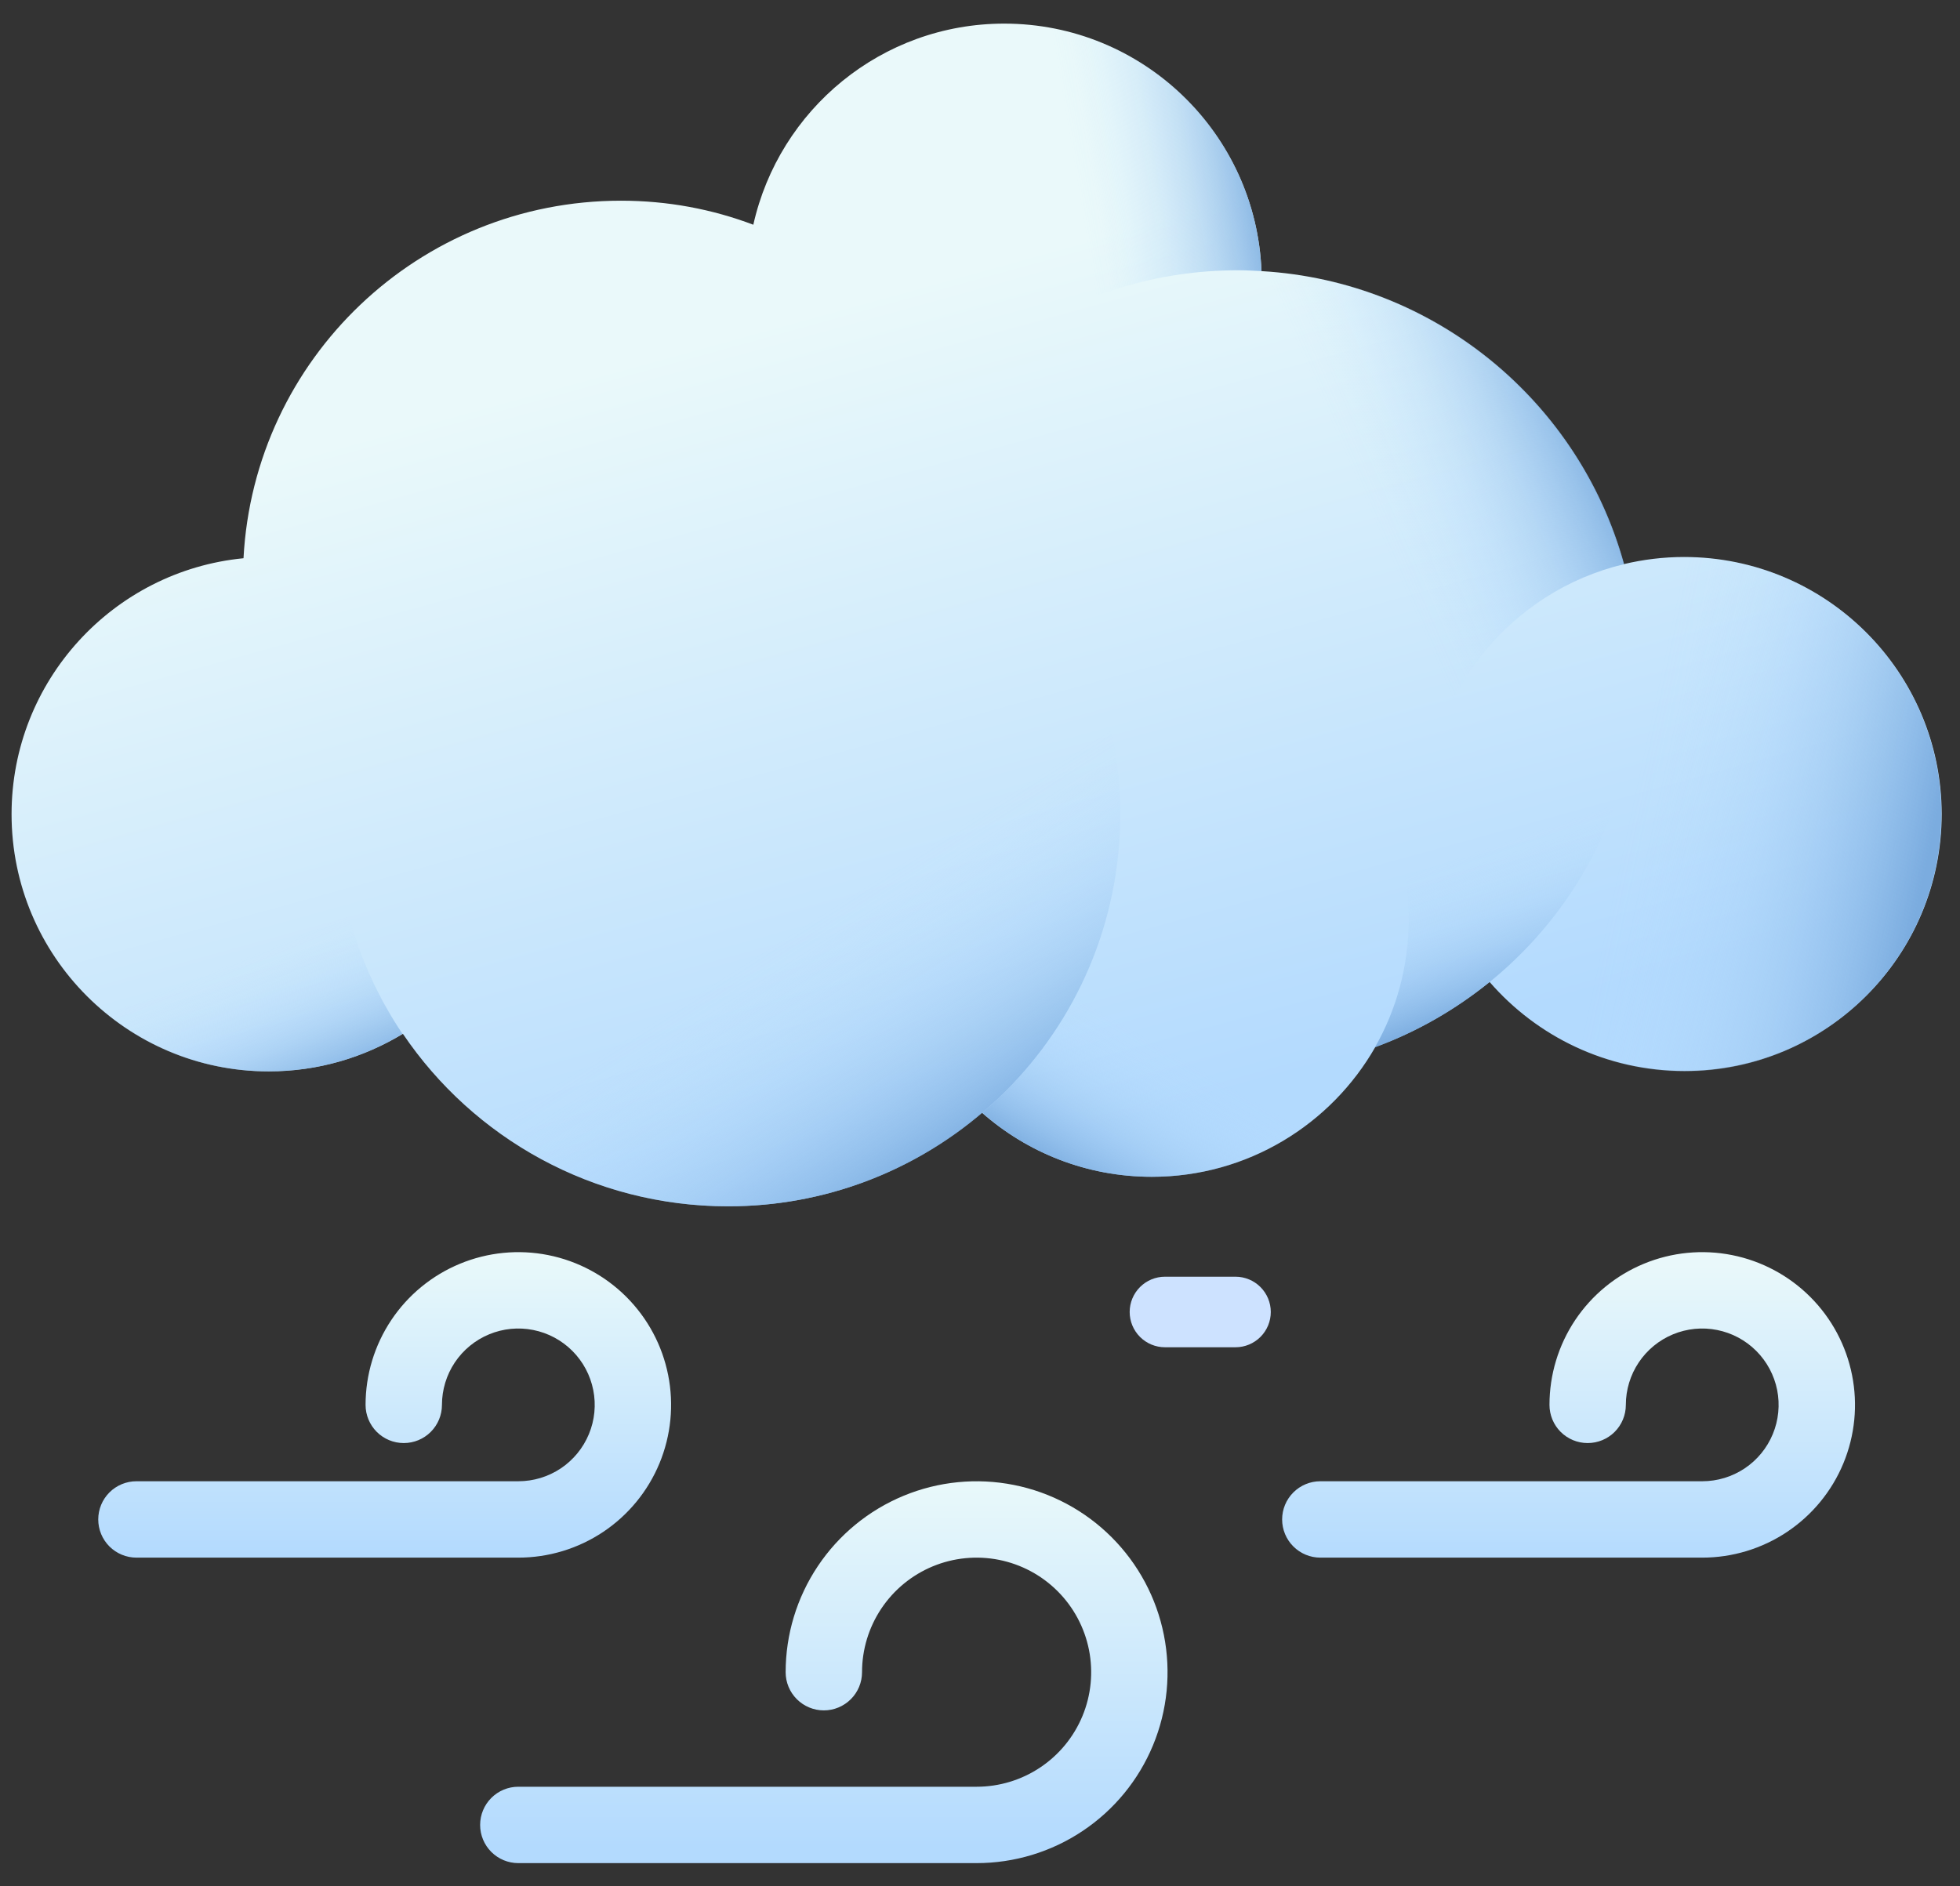 <svg width="80" height="77" viewBox="0 0 80 77" fill="none" xmlns="http://www.w3.org/2000/svg">
<rect x="0" y="0" width="80" height="77" fill="#333333" stroke="none"/>
<path d="M68.737 22.738C67.893 22.738 67.067 22.841 66.275 23.03C64.451 16.421 58.581 11.481 51.49 11.068C51.266 5.456 46.653 0.964 40.99 0.964C35.981 0.964 31.799 4.475 30.748 9.174C29.062 8.537 27.254 8.193 25.344 8.193C17.099 8.193 10.369 14.648 9.939 22.789C4.62 23.306 0.472 27.798 0.472 33.237C0.472 39.038 5.171 43.737 10.971 43.737C12.985 43.737 14.844 43.169 16.445 42.205C19.319 46.456 24.191 49.245 29.716 49.245C33.675 49.245 37.289 47.799 40.078 45.424C41.919 47.042 44.346 48.04 47.014 48.04C50.922 48.04 54.33 45.906 56.137 42.739C57.841 42.119 59.407 41.207 60.801 40.088C62.729 42.308 65.569 43.72 68.754 43.72C74.554 43.72 79.253 39.021 79.253 33.22C79.236 27.437 74.537 22.738 68.737 22.738Z" fill="url(#paint0_linear_701_210)"/>
<path d="M13.691 33.237C13.691 36.559 14.707 39.64 16.428 42.205C14.828 43.186 12.951 43.737 10.955 43.737C5.154 43.737 0.455 39.038 0.455 33.237C0.455 27.436 5.154 22.737 10.955 22.737C12.969 22.737 14.845 23.305 16.428 24.269C14.707 26.834 13.691 29.915 13.691 33.237Z" fill="url(#paint1_linear_701_210)"/>
<path d="M68.737 43.737C74.536 43.737 79.237 39.036 79.237 33.237C79.237 27.438 74.536 22.737 68.737 22.737C62.938 22.737 58.237 27.438 58.237 33.237C58.237 39.036 62.938 43.737 68.737 43.737Z" fill="url(#paint2_linear_701_210)"/>
<path d="M58.237 33.237C58.237 35.854 59.201 38.263 60.802 40.105C57.996 42.377 54.416 43.737 50.526 43.737C41.489 43.737 34.174 36.404 34.174 27.385C34.174 18.349 41.489 11.033 50.526 11.033C58.048 11.033 64.382 16.111 66.292 23.03C61.662 24.132 58.237 28.28 58.237 33.237Z" fill="url(#paint3_linear_701_210)"/>
<path d="M51.489 11.068C51.163 11.05 50.835 11.033 50.526 11.033C43.95 11.033 38.27 14.923 35.671 20.517C32.573 18.693 30.49 15.319 30.49 11.463C30.49 5.663 35.189 0.964 40.99 0.964C46.653 0.964 51.266 5.439 51.489 11.068Z" fill="url(#paint4_linear_701_210)"/>
<path d="M29.717 49.246C38.557 49.246 45.724 42.079 45.724 33.238C45.724 24.397 38.557 17.23 29.717 17.23C20.876 17.23 13.709 24.397 13.709 33.238C13.709 42.079 20.876 49.246 29.717 49.246Z" fill="url(#paint5_linear_701_210)"/>
<path d="M57.515 37.541C57.515 43.342 52.816 48.041 47.015 48.041C44.364 48.041 41.937 47.06 40.096 45.425C43.555 42.481 45.741 38.109 45.741 33.221C45.741 31.121 45.346 29.124 44.605 27.3C45.38 27.11 46.189 27.024 47.015 27.024C52.816 27.042 57.515 31.741 57.515 37.541Z" fill="url(#paint6_linear_701_210)"/>
<path d="M66.861 27.384C66.861 34.442 62.385 40.449 56.12 42.755C56.998 41.223 57.497 39.433 57.497 37.54C57.497 31.739 52.798 27.04 46.997 27.04C41.713 27.04 37.341 30.948 36.601 36.025C35.035 33.512 34.14 30.569 34.14 27.402C34.14 18.365 41.455 11.05 50.492 11.05C59.545 11.033 66.861 18.348 66.861 27.384Z" fill="url(#paint7_linear_701_210)"/>
<path d="M50.429 54.999H47.549C47.167 54.999 46.801 54.847 46.531 54.577C46.261 54.307 46.109 53.941 46.109 53.559C46.109 53.177 46.261 52.811 46.531 52.541C46.801 52.271 47.167 52.119 47.549 52.119H50.429C50.811 52.119 51.177 52.271 51.447 52.541C51.717 52.811 51.869 53.177 51.869 53.559C51.869 53.941 51.717 54.307 51.447 54.577C51.177 54.847 50.811 54.999 50.429 54.999Z" fill="#CDE2FF"/>
<path d="M21.157 63.587H5.569C5.155 63.587 4.759 63.422 4.466 63.13C4.174 62.838 4.01 62.441 4.01 62.028C4.01 61.614 4.174 61.218 4.466 60.926C4.759 60.633 5.155 60.469 5.569 60.469H21.157C21.773 60.469 22.376 60.286 22.889 59.944C23.401 59.601 23.801 59.114 24.037 58.544C24.273 57.975 24.335 57.348 24.214 56.743C24.094 56.139 23.797 55.583 23.361 55.147C22.925 54.711 22.37 54.414 21.765 54.294C21.16 54.173 20.533 54.235 19.964 54.471C19.394 54.707 18.907 55.107 18.564 55.619C18.222 56.132 18.039 56.735 18.039 57.352C18.039 57.765 17.875 58.161 17.582 58.454C17.29 58.746 16.894 58.91 16.48 58.91C16.067 58.91 15.67 58.746 15.378 58.454C15.086 58.161 14.921 57.765 14.921 57.352C14.921 56.118 15.287 54.913 15.972 53.887C16.657 52.862 17.631 52.063 18.771 51.591C19.91 51.119 21.164 50.995 22.373 51.236C23.583 51.477 24.694 52.071 25.566 52.943C26.438 53.815 27.032 54.925 27.272 56.135C27.513 57.344 27.389 58.598 26.917 59.738C26.445 60.877 25.646 61.851 24.621 62.536C23.595 63.221 22.39 63.587 21.157 63.587Z" fill="url(#paint8_linear_701_210)"/>
<path d="M69.479 63.587H53.891C53.477 63.587 53.081 63.422 52.789 63.13C52.496 62.838 52.332 62.441 52.332 62.028C52.332 61.614 52.496 61.218 52.789 60.926C53.081 60.633 53.477 60.469 53.891 60.469H69.479C70.096 60.469 70.698 60.286 71.211 59.944C71.724 59.601 72.123 59.114 72.359 58.544C72.595 57.975 72.657 57.348 72.537 56.743C72.416 56.139 72.119 55.583 71.683 55.147C71.247 54.711 70.692 54.414 70.087 54.294C69.482 54.173 68.856 54.235 68.286 54.471C67.716 54.707 67.229 55.107 66.887 55.619C66.544 56.132 66.361 56.735 66.361 57.352C66.361 57.765 66.197 58.161 65.905 58.454C65.612 58.746 65.216 58.91 64.802 58.91C64.389 58.91 63.993 58.746 63.7 58.454C63.408 58.161 63.244 57.765 63.244 57.352C63.244 56.118 63.609 54.913 64.294 53.887C64.98 52.862 65.954 52.063 67.093 51.591C68.232 51.119 69.486 50.995 70.695 51.236C71.905 51.477 73.016 52.071 73.888 52.943C74.76 53.815 75.354 54.925 75.594 56.135C75.835 57.344 75.712 58.598 75.24 59.738C74.768 60.877 73.968 61.851 72.943 62.536C71.918 63.221 70.712 63.587 69.479 63.587Z" fill="url(#paint9_linear_701_210)"/>
<path d="M39.861 76.058H21.155C20.742 76.058 20.346 75.894 20.053 75.601C19.761 75.309 19.597 74.912 19.597 74.499C19.597 74.086 19.761 73.689 20.053 73.397C20.346 73.104 20.742 72.94 21.155 72.94H39.861C40.786 72.94 41.69 72.666 42.459 72.152C43.228 71.638 43.828 70.908 44.182 70.053C44.536 69.199 44.628 68.259 44.448 67.352C44.267 66.444 43.822 65.611 43.168 64.957C42.514 64.303 41.681 63.858 40.773 63.677C39.866 63.497 38.926 63.589 38.072 63.943C37.217 64.297 36.487 64.897 35.973 65.666C35.459 66.435 35.185 67.339 35.185 68.264C35.185 68.677 35.021 69.074 34.728 69.366C34.436 69.658 34.039 69.823 33.626 69.823C33.212 69.823 32.816 69.658 32.524 69.366C32.231 69.074 32.067 68.677 32.067 68.264C32.067 66.722 32.524 65.215 33.381 63.934C34.237 62.652 35.454 61.653 36.879 61.063C38.303 60.473 39.87 60.319 41.382 60.62C42.894 60.92 44.282 61.663 45.372 62.753C46.462 63.843 47.205 65.231 47.505 66.743C47.806 68.255 47.652 69.822 47.062 71.246C46.472 72.671 45.473 73.888 44.191 74.744C42.91 75.601 41.403 76.058 39.861 76.058Z" fill="url(#paint10_linear_701_210)"/>
<defs>
<linearGradient id="paint0_linear_701_210" x1="34.109" y1="12.409" x2="43.517" y2="46.513" gradientUnits="userSpaceOnUse">
<stop stop-color="#EAF9FA"/>
<stop offset="1" stop-color="#B3DAFE"/>
</linearGradient>
<linearGradient id="paint1_linear_701_210" x1="11.913" y1="38.312" x2="14.265" y2="44.113" gradientUnits="userSpaceOnUse">
<stop stop-color="#B3DAFE" stop-opacity="0"/>
<stop offset="0.095" stop-color="#B1D8FC" stop-opacity="0.033"/>
<stop offset="0.238" stop-color="#ABD4FA" stop-opacity="0.126"/>
<stop offset="0.411" stop-color="#A3CDF5" stop-opacity="0.277"/>
<stop offset="0.608" stop-color="#97C3EE" stop-opacity="0.487"/>
<stop offset="0.821" stop-color="#88B7E6" stop-opacity="0.752"/>
<stop offset="1" stop-color="#7BACDF"/>
</linearGradient>
<linearGradient id="paint2_linear_701_210" x1="66.606" y1="32.775" x2="78.602" y2="35.362" gradientUnits="userSpaceOnUse">
<stop stop-color="#B3DAFE" stop-opacity="0"/>
<stop offset="0.095" stop-color="#B1D8FC" stop-opacity="0.033"/>
<stop offset="0.238" stop-color="#ABD4FA" stop-opacity="0.126"/>
<stop offset="0.411" stop-color="#A3CDF5" stop-opacity="0.277"/>
<stop offset="0.608" stop-color="#97C3EE" stop-opacity="0.487"/>
<stop offset="0.821" stop-color="#88B7E6" stop-opacity="0.752"/>
<stop offset="1" stop-color="#7BACDF"/>
</linearGradient>
<linearGradient id="paint3_linear_701_210" x1="57.439" y1="24.347" x2="66.377" y2="20.427" gradientUnits="userSpaceOnUse">
<stop stop-color="#B3DAFE" stop-opacity="0"/>
<stop offset="0.095" stop-color="#B1D8FC" stop-opacity="0.033"/>
<stop offset="0.238" stop-color="#ABD4FA" stop-opacity="0.126"/>
<stop offset="0.411" stop-color="#A3CDF5" stop-opacity="0.277"/>
<stop offset="0.608" stop-color="#97C3EE" stop-opacity="0.487"/>
<stop offset="0.821" stop-color="#88B7E6" stop-opacity="0.752"/>
<stop offset="1" stop-color="#7BACDF"/>
</linearGradient>
<linearGradient id="paint4_linear_701_210" x1="44.318" y1="9.67" x2="51.844" y2="8.416" gradientUnits="userSpaceOnUse">
<stop stop-color="#B3DAFE" stop-opacity="0"/>
<stop offset="0.095" stop-color="#B1D8FC" stop-opacity="0.033"/>
<stop offset="0.238" stop-color="#ABD4FA" stop-opacity="0.126"/>
<stop offset="0.411" stop-color="#A3CDF5" stop-opacity="0.277"/>
<stop offset="0.608" stop-color="#97C3EE" stop-opacity="0.487"/>
<stop offset="0.821" stop-color="#88B7E6" stop-opacity="0.752"/>
<stop offset="1" stop-color="#7BACDF"/>
</linearGradient>
<linearGradient id="paint5_linear_701_210" x1="32.669" y1="37.861" x2="38.785" y2="47.426" gradientUnits="userSpaceOnUse">
<stop stop-color="#B3DAFE" stop-opacity="0"/>
<stop offset="0.095" stop-color="#B1D8FC" stop-opacity="0.033"/>
<stop offset="0.238" stop-color="#ABD4FA" stop-opacity="0.126"/>
<stop offset="0.411" stop-color="#A3CDF5" stop-opacity="0.277"/>
<stop offset="0.608" stop-color="#97C3EE" stop-opacity="0.487"/>
<stop offset="0.821" stop-color="#88B7E6" stop-opacity="0.752"/>
<stop offset="1" stop-color="#7BACDF"/>
</linearGradient>
<linearGradient id="paint6_linear_701_210" x1="46.269" y1="42.057" x2="42.975" y2="47.702" gradientUnits="userSpaceOnUse">
<stop stop-color="#B3DAFE" stop-opacity="0"/>
<stop offset="0.095" stop-color="#B1D8FC" stop-opacity="0.033"/>
<stop offset="0.238" stop-color="#ABD4FA" stop-opacity="0.126"/>
<stop offset="0.411" stop-color="#A3CDF5" stop-opacity="0.277"/>
<stop offset="0.608" stop-color="#97C3EE" stop-opacity="0.487"/>
<stop offset="0.821" stop-color="#88B7E6" stop-opacity="0.752"/>
<stop offset="1" stop-color="#7BACDF"/>
</linearGradient>
<linearGradient id="paint7_linear_701_210" x1="53.791" y1="36.968" x2="55.83" y2="42.926" gradientUnits="userSpaceOnUse">
<stop stop-color="#B3DAFE" stop-opacity="0"/>
<stop offset="0.095" stop-color="#B1D8FC" stop-opacity="0.033"/>
<stop offset="0.238" stop-color="#ABD4FA" stop-opacity="0.126"/>
<stop offset="0.411" stop-color="#A3CDF5" stop-opacity="0.277"/>
<stop offset="0.608" stop-color="#97C3EE" stop-opacity="0.487"/>
<stop offset="0.821" stop-color="#88B7E6" stop-opacity="0.752"/>
<stop offset="1" stop-color="#7BACDF"/>
</linearGradient>
<linearGradient id="paint8_linear_701_210" x1="15.701" y1="51.246" x2="15.701" y2="63.478" gradientUnits="userSpaceOnUse">
<stop stop-color="#E9F9FA"/>
<stop offset="1" stop-color="#B3DAFE"/>
</linearGradient>
<linearGradient id="paint9_linear_701_210" x1="64.023" y1="51.635" x2="64.023" y2="63.981" gradientUnits="userSpaceOnUse">
<stop stop-color="#E9F8FA"/>
<stop offset="1" stop-color="#B3DAFE"/>
</linearGradient>
<linearGradient id="paint10_linear_701_210" x1="33.626" y1="60.73" x2="33.626" y2="75.409" gradientUnits="userSpaceOnUse">
<stop stop-color="#E8F8FA"/>
<stop offset="1" stop-color="#B3DAFE"/>
</linearGradient>
</defs>
</svg>
